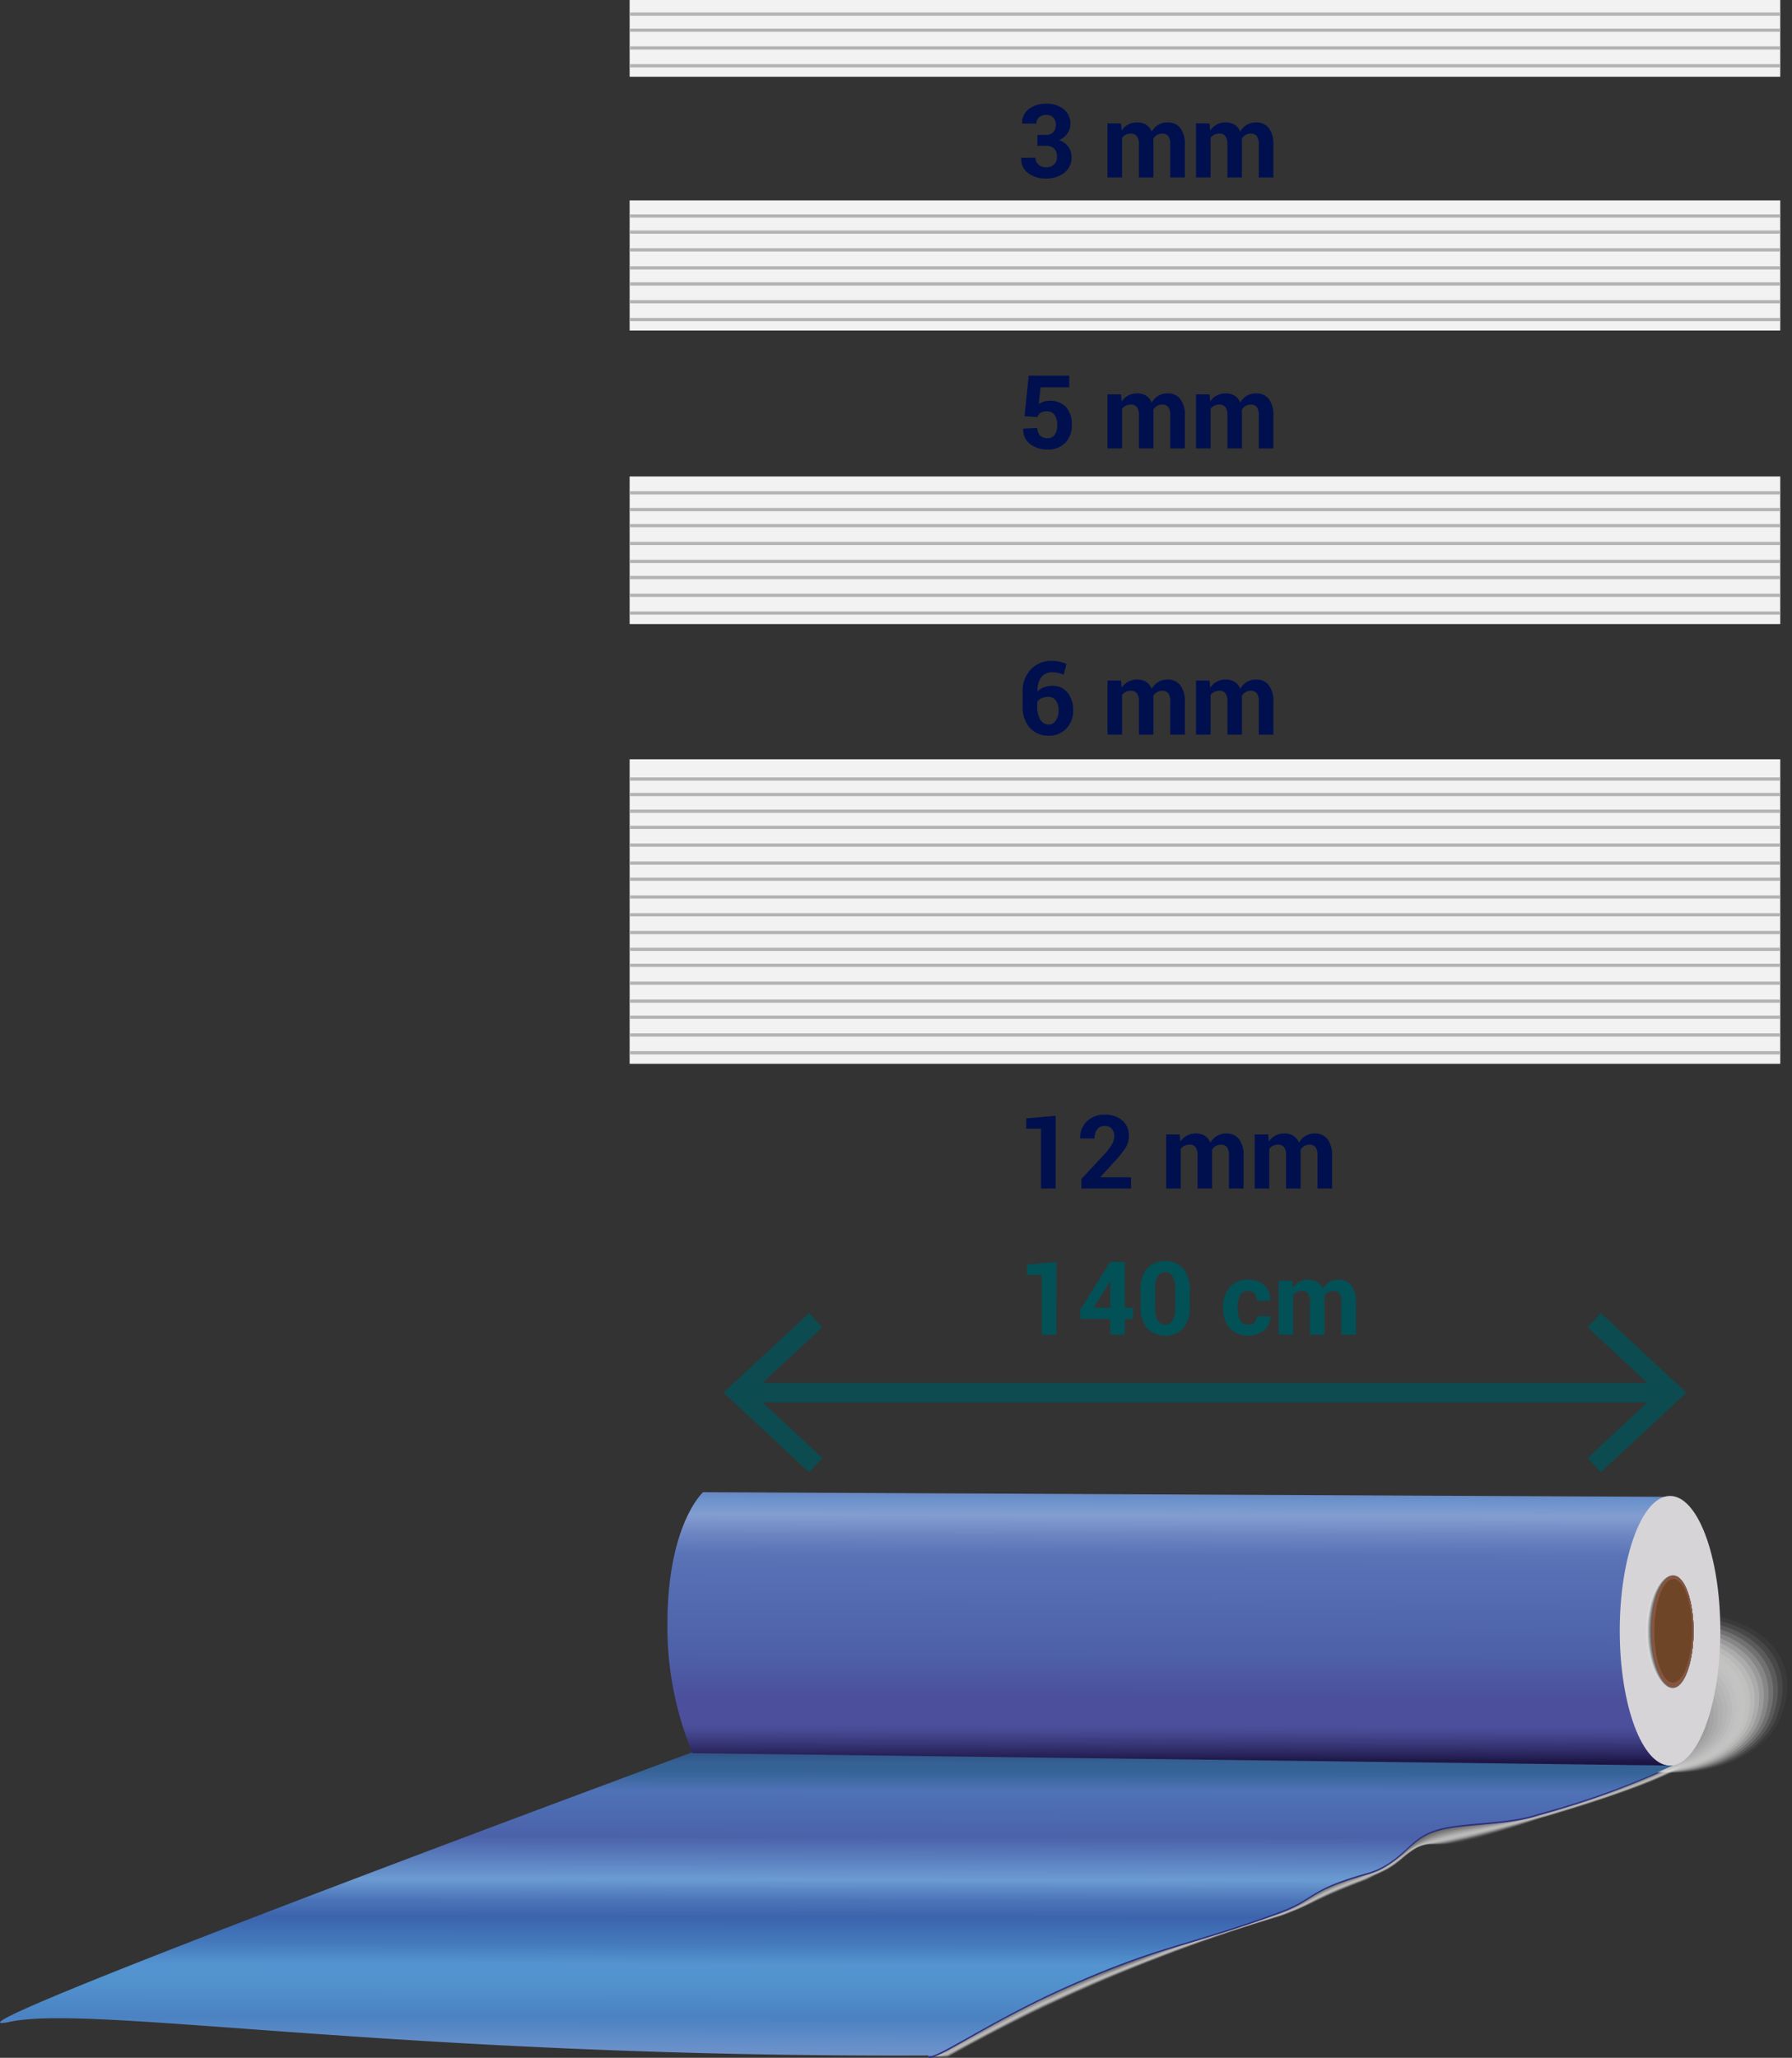 <svg id="Grupo_1054570" data-name="Grupo 1054570" xmlns="http://www.w3.org/2000/svg" xmlns:xlink="http://www.w3.org/1999/xlink" width="332.567" height="381.754" viewBox="0 0 332.567 381.754">
  <rect x="0" y="0" width="332.567" height="381.754" fill="#333333" stroke="none"/>
  <defs>
    <linearGradient id="linear-gradient" x1="0.493" y1="1.437" x2="0.505" y2="-0.295" gradientUnits="objectBoundingBox">
      <stop offset="0" stop-color="#515da6"/>
      <stop offset="0.121" stop-color="#4c5ba5"/>
      <stop offset="0.225" stop-color="#849dd0"/>
      <stop offset="0.332" stop-color="#4b82c2"/>
      <stop offset="0.401" stop-color="#5293ce"/>
      <stop offset="0.43" stop-color="#5493cf"/>
      <stop offset="0.469" stop-color="#4479bc"/>
      <stop offset="0.517" stop-color="#3b64ac"/>
      <stop offset="0.547" stop-color="#4b74b8"/>
      <stop offset="0.585" stop-color="#6b9bd2"/>
      <stop offset="0.663" stop-color="#4b62aa"/>
      <stop offset="0.749" stop-color="#4f72b6"/>
      <stop offset="0.781" stop-color="#366498"/>
      <stop offset="0.798" stop-color="#356194"/>
      <stop offset="0.812" stop-color="#32588a"/>
      <stop offset="0.825" stop-color="#2e4a78"/>
      <stop offset="0.838" stop-color="#273760"/>
      <stop offset="0.846" stop-color="#23274d"/>
      <stop offset="0.858" stop-color="#23274c"/>
      <stop offset="0.884" stop-color="#23274c"/>
      <stop offset="0.9" stop-color="#24284e"/>
      <stop offset="0.995" stop-color="#22264b"/>
    </linearGradient>
    <linearGradient id="linear-gradient-2" x1="0.507" y1="-0.025" x2="0.498" y2="0.991" gradientUnits="objectBoundingBox">
      <stop offset="0" stop-color="#607bbb"/>
      <stop offset="0.059" stop-color="#6d94cd"/>
      <stop offset="0.109" stop-color="#849dd0"/>
      <stop offset="0.183" stop-color="#6b84c1"/>
      <stop offset="0.251" stop-color="#5973b6"/>
      <stop offset="0.615" stop-color="#4d60a8"/>
      <stop offset="0.765" stop-color="#4c509c"/>
      <stop offset="0.865" stop-color="#4c4f9c"/>
      <stop offset="0.89" stop-color="#464891"/>
      <stop offset="0.934" stop-color="#373576"/>
      <stop offset="0.977" stop-color="#252055"/>
      <stop offset="0.987" stop-color="#1f1949"/>
      <stop offset="0.999" stop-color="#1c1543"/>
    </linearGradient>
    <radialGradient id="radial-gradient" cx="0.5" cy="0.5" r="0.187" gradientTransform="translate(-454.718 3.857) scale(2.68 2.68)" gradientUnits="objectBoundingBox">
      <stop offset="0" stop-color="#d5d3d5"/>
      <stop offset="0.041" stop-color="#d5d2d4"/>
      <stop offset="0.08" stop-color="#d5d3d5"/>
      <stop offset="0.114" stop-color="#d5d3d5"/>
      <stop offset="0.152" stop-color="#d5d3d5"/>
      <stop offset="0.175" stop-color="#d4d2d4"/>
      <stop offset="0.223" stop-color="#d5d3d5"/>
      <stop offset="0.25" stop-color="#d5d2d4"/>
      <stop offset="0.267" stop-color="#d2cfd0"/>
      <stop offset="0.289" stop-color="#d5d2d4"/>
      <stop offset="0.307" stop-color="#d4d2d5"/>
      <stop offset="0.348" stop-color="#d5d3d5"/>
      <stop offset="0.378" stop-color="#d4d2d5"/>
      <stop offset="0.414" stop-color="#d5d3d5"/>
      <stop offset="0.46" stop-color="#d1ced2"/>
      <stop offset="0.497" stop-color="#d5d2d4"/>
      <stop offset="0.524" stop-color="#d5d3d6"/>
      <stop offset="0.56" stop-color="#d1cfd2"/>
      <stop offset="0.611" stop-color="#d4d2d5"/>
      <stop offset="0.642" stop-color="#d4d2d4"/>
      <stop offset="0.679" stop-color="#d5d3d5"/>
      <stop offset="0.711" stop-color="#d6d4d7"/>
      <stop offset="0.777" stop-color="#d2d0d3"/>
      <stop offset="0.809" stop-color="#d1ced1"/>
      <stop offset="0.831" stop-color="#d5d3d6"/>
      <stop offset="0.877" stop-color="#d5d2d5"/>
      <stop offset="0.947" stop-color="#d3d1d3"/>
      <stop offset="0.984" stop-color="#d6d4d7"/>
    </radialGradient>
    <radialGradient id="radial-gradient-2" cx="-1.197" cy="0.482" r="1.116" gradientTransform="translate(-5.306 -0.005) scale(2.744 1.009)" gradientUnits="objectBoundingBox">
      <stop offset="0" stop-color="#12100b"/>
      <stop offset="0.519" stop-color="#312117"/>
      <stop offset="0.661" stop-color="#48301c"/>
      <stop offset="0.802" stop-color="#523520"/>
      <stop offset="0.986" stop-color="#6e4527"/>
    </radialGradient>
  </defs>
  <g id="Grupo_54602" data-name="Grupo 54602" transform="translate(0 276.82)">
    <g id="Grupo_54598" data-name="Grupo 54598" transform="translate(172.304 49.034)" style="mix-blend-mode: multiply;isolation: isolate">
      <path id="Trazado_103504" data-name="Trazado 103504" d="M1215.176,6102.649a.458.458,0,0,1,.285.815c-1.744,1.39-7.693,4.667-27.97,10.627-5.976,2.041-15.72,5.55-19.908,4.917a5.7,5.7,0,0,0-2.99.453c-3.22,1.674-2.933,2.957-7.591,5.08-.4.183-1.8,1.013-2.223,1.129-10.369,4.016-9.314,4.226-15.366,6.48a310.81,310.81,0,0,0-62.189,26.386c-1.237.081-3.2-.285-3.676-.014.032-2.464.049-6.756.057-11.854s.006-11,0-16.686c-.013-11.371-.045-21.868-.057-23.31,0-.255,65.448-3.967,65.7-3.968l37.965-.029Z" transform="translate(-1073.527 -6102.649)" fill="#fff" opacity="0"/>
      <path id="Trazado_103505" data-name="Trazado 103505" d="M1073.547,6106.545c0-.245,65.586-3.8,65.828-3.8l37.831-.02,37.833-.021a.439.439,0,0,1,.238.8c-1.678,1.3-7.127,4.29-24.284,9.492q-1.749.533-3.666,1.088c-4.69,1.568-11.606,3.939-16.391,4.695a13.389,13.389,0,0,1-3.49.19,5.831,5.831,0,0,0-2.959.508c-2.42,1.287-2.87,2.34-5.028,3.7-.4.258-.908.543-1.464.824-.336.17-.7.344-1.1.524-.418.187-1.791.993-2.227,1.114-9.28,3.574-9.323,4.143-13.729,5.878-.468.186-1,.394-1.607.613-.344.124-9.242,2.613-21.619,7.371-6.54,2.512-13.365,5.345-20.9,8.864-6.049,2.811-12.924,6.32-19.609,10.082-1.263.115-3.2-.215-3.658.038.03-2.49.047-6.8.054-11.911v-.609c.006-4.986,0-10.676,0-16.158C1073.588,6118.42,1073.558,6107.931,1073.547,6106.545Z" transform="translate(-1073.527 -6102.64)" fill="#f9f9f8" opacity="0.038"/>
      <path id="Trazado_103506" data-name="Trazado 103506" d="M1073.547,6106.415c0-.234,65.723-3.633,65.955-3.633l37.7-.012,37.7-.012a.423.423,0,0,1,.191.787c-1.72,1.3-7.293,4.319-24.264,9.452q-1.747.535-3.664,1.082c-4.732,1.546-11.638,3.813-16.386,4.6a14.632,14.632,0,0,1-3.469.25,5.987,5.987,0,0,0-2.929.565c-2.37,1.287-2.866,2.334-5.026,3.694-.4.25-.925.542-1.467.814-.339.168-.706.34-1.107.515-.435.19-1.784.973-2.23,1.1-9.219,3.533-9.235,4.139-13.7,5.892-.456.181-.985.389-1.6.611-.532.19-9.687,2.771-21.6,7.345-6.917,2.653-13.436,5.363-20.875,8.837-5.8,2.675-12.919,6.33-19.584,10.066-1.291.149-3.2-.144-3.641.091.029-2.52.045-6.848.051-11.97v-.614c.006-5.016,0-10.732,0-16.234C1073.586,6118.226,1073.558,6107.746,1073.547,6106.415Z" transform="translate(-1073.527 -6102.628)" fill="#f2f2f2" opacity="0.077"/>
      <path id="Trazado_103507" data-name="Trazado 103507" d="M1073.547,6106.285c0-.226,65.86-3.466,66.083-3.466l37.566,0,37.566,0c.38,0,.514.5.143.774-1.762,1.3-7.46,4.348-24.246,9.41q-1.745.538-3.66,1.076a145.083,145.083,0,0,1-16.383,4.508,16.142,16.142,0,0,1-3.446.31,6.14,6.14,0,0,0-2.9.623c-2.322,1.286-2.863,2.333-5.025,3.683-.388.242-.942.545-1.471.8-.341.168-.709.336-1.109.509-.452.192-1.778.952-2.235,1.08-9.157,3.491-9.145,4.136-13.671,5.906-.446.177-.976.386-1.6.607-.721.256-10.131,2.93-21.578,7.323-7.295,2.792-13.509,5.378-20.857,8.807-5.553,2.542-12.912,6.343-19.558,10.051-1.319.184-3.2-.074-3.624.143.028-2.546.042-6.894.048-12.028v-.619c0-5.045,0-10.791,0-16.311C1073.584,6118.032,1073.557,6107.56,1073.547,6106.285Z" transform="translate(-1073.527 -6102.617)" fill="#ececeb" opacity="0.115"/>
      <path id="Trazado_103508" data-name="Trazado 103508" d="M1073.547,6106.156c0-.215,66-3.3,66.211-3.3l37.434,0,37.433,0c.365,0,.478.488.1.759-1.8,1.3-7.627,4.378-24.227,9.371-1.162.36-2.382.714-3.656,1.069a161.088,161.088,0,0,1-16.379,4.416,18.2,18.2,0,0,1-3.424.37,6.31,6.31,0,0,0-2.866.679c-2.274,1.286-2.858,2.332-5.023,3.673-.379.235-.959.543-1.474.793-.343.167-.712.334-1.112.5-.469.2-1.77.932-2.239,1.064-9.1,3.448-9.057,4.132-13.642,5.92-.436.172-.966.381-1.6.6-.909.322-10.575,3.088-21.558,7.3-7.672,2.935-13.582,5.4-20.837,8.777-5.305,2.409-12.906,6.355-19.532,10.039-1.347.217-3.206,0-3.607.193.025-2.573.04-6.937.046-12.084v-.625c.006-5.074,0-10.848,0-16.387C1073.582,6117.839,1073.557,6107.375,1073.547,6106.156Z" transform="translate(-1073.527 -6102.607)" fill="#e5e5e5" opacity="0.154"/>
      <path id="Trazado_103509" data-name="Trazado 103509" d="M1073.547,6106.028c0-.2,66.136-3.132,66.339-3.132l37.3.013,37.3.012c.348,0,.441.471.048.746-1.85,1.292-7.794,4.406-24.209,9.332q-1.74.541-3.653,1.061c-4.859,1.486-11.733,3.439-16.376,4.323a20.584,20.584,0,0,1-3.4.43,6.508,6.508,0,0,0-2.835.736c-2.226,1.284-2.854,2.33-5.022,3.662-.371.228-.977.544-1.476.783-.346.165-.717.329-1.115.493-.486.2-1.763.912-2.242,1.049-9.034,3.4-8.969,4.127-13.613,5.934-.425.169-.955.376-1.594.6-1.1.387-11.019,3.247-21.537,7.272-8.049,3.076-13.654,5.413-20.816,8.749-5.058,2.273-12.9,6.367-19.507,10.023-1.374.252-3.207.066-3.59.247.024-2.6.036-6.985.042-12.144v-.629c0-5.1,0-10.9,0-16.463C1073.579,6117.648,1073.557,6107.193,1073.547,6106.028Z" transform="translate(-1073.527 -6102.6)" fill="#dfdfde" opacity="0.192"/>
      <path id="Trazado_103510" data-name="Trazado 103510" d="M1073.547,6105.9c0-.2,66.273-2.965,66.466-2.965l37.168.021,37.168.022c.331,0,.4.456,0,.731-1.893,1.29-7.961,4.435-24.192,9.291-1.157.364-2.376.711-3.649,1.054-4.9,1.468-11.764,3.316-16.372,4.232a24.236,24.236,0,0,1-3.378.49,6.755,6.755,0,0,0-2.8.791c-2.177,1.286-2.849,2.331-5.022,3.652-.361.221-.992.545-1.479.773-.348.164-.72.324-1.118.486-.5.2-1.757.89-2.246,1.032-8.974,3.363-8.88,4.124-13.585,5.947-.413.164-.944.37-1.591.6-1.286.452-11.463,3.4-21.516,7.248-8.427,3.215-13.727,5.431-20.8,8.719-4.81,2.139-12.894,6.38-19.48,10.008-1.4.286-3.208.137-3.573.3.023-2.628.034-7.03.04-12.2v-.634c0-5.132,0-10.961,0-16.54C1073.577,6117.456,1073.555,6107.01,1073.547,6105.9Z" transform="translate(-1073.527 -6102.591)" fill="#d8d8d8" opacity="0.231"/>
      <path id="Trazado_103511" data-name="Trazado 103511" d="M1073.547,6105.775c0-.187,66.411-2.8,66.594-2.8l37.035.029,37.035.029c.314,0,.367.442-.046.717-1.936,1.29-8.127,4.466-24.173,9.252-1.157.365-2.375.71-3.647,1.047-4.943,1.446-11.8,3.19-16.367,4.137a28.925,28.925,0,0,1-3.357.551,7.024,7.024,0,0,0-2.772.849c-2.129,1.282-2.844,2.33-5.021,3.642-.353.213-1.01.545-1.483.763-.35.162-.723.319-1.12.477-.52.208-1.75.871-2.251,1.017-8.911,3.32-8.791,4.12-13.555,5.961-.4.161-.935.365-1.589.594-1.474.517-11.906,3.564-21.5,7.224-8.8,3.357-13.8,5.447-20.777,8.69-4.562,2.005-12.888,6.392-19.455,9.993-1.428.322-3.209.208-3.556.351.02-2.655.031-7.076.036-12.258v-.641c0-5.162,0-11.017,0-16.616C1073.576,6117.264,1073.555,6106.828,1073.547,6105.775Z" transform="translate(-1073.527 -6102.583)" fill="#d2d2d1" opacity="0.269"/>
      <path id="Trazado_103512" data-name="Trazado 103512" d="M1073.547,6105.648c0-.176,66.548-2.631,66.723-2.631l36.9.037,36.9.038c.3,0,.331.426-.094.7-1.977,1.289-8.294,4.5-24.155,9.213-1.155.365-2.373.708-3.642,1.039-4.986,1.427-11.829,3.067-16.365,4.045-1.318.286-2.435.508-3.334.61a7.349,7.349,0,0,0-2.742.905c-2.081,1.28-2.839,2.33-5.019,3.632-.344.206-1.027.544-1.485.752-.353.161-.727.315-1.124.47-.537.21-1.744.85-2.255,1-8.85,3.277-8.7,4.115-13.526,5.975-.392.156-.925.362-1.586.591-1.662.581-12.351,3.722-21.474,7.2-9.182,3.5-13.872,5.465-20.759,8.661-4.314,1.871-12.882,6.405-19.429,9.979-1.456.355-3.211.278-3.54.4.019-2.684.029-7.122.034-12.317v-.646c0-5.191,0-11.074,0-16.691C1073.573,6117.073,1073.555,6106.645,1073.547,6105.648Z" transform="translate(-1073.527 -6102.576)" fill="#cbcbcb" opacity="0.308"/>
      <path id="Trazado_103513" data-name="Trazado 103513" d="M1073.547,6105.521c0-.167,66.685-2.464,66.85-2.466l36.769.045,36.769.047c.282,0,.3.411-.141.688-2.02,1.286-8.461,4.524-24.135,9.173-1.154.366-2.371.708-3.64,1.032-5.028,1.407-11.861,2.941-16.36,3.952-1.31.3-2.417.539-3.312.671a7.692,7.692,0,0,0-2.711.962c-2.034,1.277-2.834,2.329-5.017,3.621-.335.2-1.045.543-1.489.743-.355.159-.731.311-1.126.46-.554.213-1.737.83-2.258.986-8.788,3.235-8.614,4.111-13.5,5.988-.382.152-.915.356-1.583.589-1.852.644-12.8,3.881-21.454,7.174-9.559,3.638-13.944,5.481-20.739,8.632-4.066,1.736-12.876,6.417-19.4,9.965a30.769,30.769,0,0,1-3.523.454c.017-2.711.026-7.167.03-12.375v-.65c0-5.22,0-11.132,0-16.767C1073.571,6116.883,1073.554,6106.463,1073.547,6105.521Z" transform="translate(-1073.527 -6102.567)" fill="#c5c5c4" opacity="0.346"/>
      <path id="Trazado_103514" data-name="Trazado 103514" d="M1073.547,6105.393c0-.156,66.823-2.3,66.978-2.3l36.636.054,36.637.054c.264,0,.258.4-.188.675-2.063,1.284-8.628,4.553-24.118,9.133-1.151.368-2.368.705-3.636,1.025-5.07,1.386-11.892,2.816-16.356,3.858-1.3.306-2.4.568-3.289.732a8.042,8.042,0,0,0-2.68,1.019c-1.987,1.273-2.829,2.328-5.016,3.61-.326.192-1.062.543-1.492.732-.358.159-.735.3-1.129.454-.572.216-1.731.809-2.262.968-8.728,3.192-8.526,4.108-13.469,6-.371.148-.9.352-1.579.586-2.04.708-13.239,4.04-21.434,7.149-9.936,3.779-14.016,5.5-20.719,8.6-3.819,1.6-12.87,6.429-19.378,9.951a24.617,24.617,0,0,1-3.506.505c.016-2.737.024-7.212.028-12.431v-.658c0-5.249,0-11.187,0-16.844C1073.569,6116.691,1073.554,6106.281,1073.547,6105.393Z" transform="translate(-1073.527 -6102.56)" fill="#bebebe" opacity="0.385"/>
      <path id="Trazado_103515" data-name="Trazado 103515" d="M1073.547,6105.266c0-.147,66.96-2.131,67.106-2.131l36.5.063,36.5.063c.248,0,.223.381-.235.66-2.105,1.284-8.8,4.584-24.1,9.094-1.15.369-2.365.7-3.632,1.02-5.111,1.364-11.923,2.692-16.351,3.765-1.3.314-2.38.6-3.267.791a8.475,8.475,0,0,0-2.648,1.075c-1.941,1.27-2.824,2.329-5.016,3.6-.317.184-1.079.542-1.493.721-.361.157-.74.3-1.132.447-.589.218-1.723.789-2.266.951-8.666,3.151-8.437,4.1-13.44,6.016-.36.144-.894.347-1.577.583-2.229.773-13.683,4.2-21.412,7.125-10.314,3.921-14.09,5.518-20.7,8.576-3.571,1.467-12.864,6.442-19.352,9.936a21.008,21.008,0,0,1-3.489.558c.015-2.764.022-7.257.025-12.489v-.662c0-5.278,0-11.245,0-16.919C1073.567,6116.5,1073.554,6106.1,1073.547,6105.266Z" transform="translate(-1073.527 -6102.551)" fill="#b8b8b7" opacity="0.423"/>
      <path id="Trazado_103516" data-name="Trazado 103516" d="M1073.547,6105.139c0-.136,67.1-1.963,67.233-1.963l36.37.07,36.372.071c.231,0,.186.368-.283.647-2.147,1.281-8.962,4.612-24.081,9.054-1.149.369-2.364.7-3.63,1.011-5.153,1.346-11.954,2.566-16.348,3.672-1.287.324-2.362.626-3.244.852a8.959,8.959,0,0,0-2.617,1.131c-1.895,1.266-2.818,2.329-5.015,3.59-.308.177-1.1.542-1.5.712-.364.155-.743.3-1.135.438-.607.222-1.717.769-2.27.937-8.6,3.108-8.347,4.1-13.411,6.03-.349.14-.884.341-1.574.58-2.418.835-14.127,4.357-21.392,7.1-10.691,4.061-14.161,5.533-20.68,8.546-3.323,1.333-12.858,6.453-19.326,9.92a18.433,18.433,0,0,1-3.472.611c.012-2.793.019-7.3.022-12.548v-.667c0-5.308,0-11.3,0-17C1073.565,6116.309,1073.553,6105.916,1073.547,6105.139Z" transform="translate(-1073.527 -6102.543)" fill="#b1b1b1" opacity="0.462"/>
      <path id="Trazado_103517" data-name="Trazado 103517" d="M1073.547,6105.012c0-.126,67.236-1.8,67.361-1.8l36.238.079,36.238.08c.215,0,.149.352-.33.632-2.19,1.28-9.128,4.642-24.063,9.015-1.147.371-2.362.7-3.625,1-5.2,1.325-11.987,2.441-16.345,3.579-1.279.333-2.342.657-3.222.91a9.614,9.614,0,0,0-2.586,1.188,59.338,59.338,0,0,1-5.014,3.58c-.3.171-1.114.541-1.5.7-.367.153-.748.291-1.138.431-.624.223-1.71.747-2.274.919-8.544,3.065-8.259,4.1-13.382,6.044-.34.135-.874.335-1.572.577-2.606.9-14.57,4.515-21.37,7.075-11.069,4.2-14.234,5.551-20.661,8.517-3.076,1.2-12.852,6.466-19.3,9.906a16.4,16.4,0,0,1-3.455.662c.011-2.819.017-7.349.019-12.6v-.672c0-5.337,0-11.358,0-17.071C1073.563,6116.116,1073.553,6105.733,1073.547,6105.012Z" transform="translate(-1073.527 -6102.535)" fill="#ababab" opacity="0.5"/>
      <path id="Trazado_103518" data-name="Trazado 103518" d="M1073.547,6104.885c0-.118,67.373-1.631,67.489-1.631l36.105.088,36.105.087c.2,0,.113.337-.377.619-2.233,1.279-9.3,4.671-24.045,8.975-1.145.372-2.359.7-3.623,1-5.239,1.306-12.018,2.318-16.341,3.487-1.273.344-2.324.686-3.2.971a10.224,10.224,0,0,0-2.556,1.246,51.444,51.444,0,0,1-5.011,3.569c-.29.163-1.132.539-1.5.691s-.752.286-1.141.423c-.641.225-1.7.727-2.279.9-8.481,3.023-8.17,4.092-13.353,6.057-.328.13-.863.331-1.568.575-2.8.962-15.015,4.672-21.35,7.049-11.446,4.345-14.307,5.569-20.641,8.489-2.827,1.063-12.846,6.478-19.275,9.891a14.862,14.862,0,0,1-3.438.714c.01-2.847.015-7.4.016-12.663v-.677c0-5.367,0-11.415,0-17.149C1073.562,6115.925,1073.553,6105.55,1073.547,6104.885Z" transform="translate(-1073.527 -6102.526)" fill="#a5a5a4" opacity="0.538"/>
      <path id="Trazado_103519" data-name="Trazado 103519" d="M1073.547,6104.757c0-.106,67.51-1.462,67.616-1.462l35.973.1,35.972.1c.182,0,.077.323-.424.6-2.275,1.28-9.463,4.7-24.027,8.937-1.144.373-2.357.7-3.619.99-5.281,1.286-12.05,2.194-16.337,3.395-1.265.353-2.306.715-3.177,1.031a10.93,10.93,0,0,0-2.524,1.3,44.844,44.844,0,0,1-5.011,3.559c-.281.157-1.149.539-1.505.681-.372.149-.755.282-1.143.416-.659.228-1.7.707-2.282.888-8.42,2.98-8.081,4.086-13.324,6.069-.318.128-.854.328-1.566.57-2.984,1.027-15.458,4.833-21.328,7.028-11.824,4.483-14.38,5.584-20.622,8.459-2.58.928-12.84,6.491-19.25,9.877a13.761,13.761,0,0,1-3.42.767c.007-2.875.011-7.441.013-12.722v-.681c0-5.4,0-11.474,0-17.226C1073.559,6115.734,1073.552,6105.367,1073.547,6104.757Z" transform="translate(-1073.527 -6102.519)" fill="#9e9e9e" opacity="0.577"/>
      <path id="Trazado_103520" data-name="Trazado 103520" d="M1073.547,6104.631c0-.1,67.648-1.3,67.744-1.3l35.839.1,35.841.1c.165,0,.04.309-.472.59-2.317,1.278-9.629,4.731-24.009,8.9-1.142.376-2.354.7-3.615.984-5.322,1.265-12.081,2.069-16.332,3.3a33.019,33.019,0,0,0-3.155,1.092,11.749,11.749,0,0,0-2.493,1.358,40.084,40.084,0,0,1-5.01,3.548c-.272.149-1.167.538-1.508.67-.376.147-.76.276-1.146.409-.676.23-1.69.685-2.286.871-8.358,2.937-7.993,4.083-13.295,6.084-.307.123-.843.322-1.562.567-3.175,1.088-15.9,4.991-21.309,7-12.2,4.624-14.451,5.6-20.6,8.431-2.332.794-12.832,6.5-19.224,9.862a12.711,12.711,0,0,1-3.4.818c.006-2.9.008-7.487.011-12.779v-.686c0-5.426,0-11.53,0-17.3C1073.557,6115.543,1073.552,6105.184,1073.547,6104.631Z" transform="translate(-1073.527 -6102.51)" fill="#989897" opacity="0.615"/>
      <path id="Trazado_103521" data-name="Trazado 103521" d="M1073.547,6104.5c0-.087,67.785-1.128,67.873-1.128l35.706.112,35.707.112c.149,0,0,.293-.519.576-2.359,1.276-9.795,4.759-23.99,8.855-1.141.377-2.352.7-3.613.978-5.364,1.244-12.112,1.943-16.329,3.208a26.971,26.971,0,0,0-3.133,1.15,12.806,12.806,0,0,0-2.462,1.417,36.072,36.072,0,0,1-5.009,3.538c-.262.143-1.185.535-1.511.661-.378.145-.763.271-1.149.4-.694.232-1.684.666-2.289.855-8.3,2.9-7.905,4.081-13.266,6.1-.3.12-.833.318-1.559.565-3.364,1.151-16.347,5.15-21.288,6.977-12.578,4.767-14.523,5.62-20.583,8.4-2.084.661-12.828,6.515-19.2,9.847a11.976,11.976,0,0,1-3.387.87c0-2.929.006-7.531.007-12.836v-.691c0-5.456,0-11.587,0-17.378C1073.554,6115.351,1073.552,6105,1073.547,6104.5Z" transform="translate(-1073.527 -6102.502)" fill="#919191" opacity="0.654"/>
      <path id="Trazado_103522" data-name="Trazado 103522" d="M1073.547,6104.376c0-.079,67.922-.961,68-.963l35.573.121,35.574.121c.131,0-.031.278-.566.562-2.4,1.28-9.964,4.789-23.973,8.815a35.986,35.986,0,0,1-3.608.97c-5.408,1.225-12.145,1.819-16.326,3.115a22.911,22.911,0,0,0-3.11,1.211,14.072,14.072,0,0,0-2.43,1.472,32.727,32.727,0,0,1-5.008,3.527c-.254.136-1.2.535-1.515.651-.381.142-.767.265-1.153.392-.709.235-1.675.645-2.293.84-8.235,2.851-7.815,4.075-13.237,6.11-.285.116-.823.313-1.556.562-3.553,1.213-16.791,5.308-21.266,6.953-12.956,4.907-14.6,5.636-20.563,8.372-1.837.526-12.822,6.527-19.173,9.833a11.337,11.337,0,0,1-3.37.922c0-2.957,0-7.578,0-12.895v-.7c0-5.484,0-11.644,0-17.454C1073.553,6115.161,1073.551,6104.82,1073.547,6104.376Z" transform="translate(-1073.527 -6102.494)" fill="#8b8b8a" opacity="0.692"/>
      <path id="Trazado_103523" data-name="Trazado 103523" d="M1073.547,6104.248c0-.067,68.061-.794,68.128-.794l35.441.129,35.441.129c.116,0-.068.265-.613.548-2.442,1.279-10.13,4.818-23.953,8.776a34.4,34.4,0,0,1-3.606.962c-5.45,1.206-12.176,1.695-16.321,3.023a19.864,19.864,0,0,0-3.088,1.271,15.445,15.445,0,0,0-2.4,1.529,30.1,30.1,0,0,1-5.006,3.518c-.245.128-1.221.532-1.517.639-.384.141-.772.26-1.156.386-.727.235-1.669.624-2.3.822-8.174,2.81-7.727,4.072-13.208,6.125-.275.111-.813.307-1.554.56-3.742,1.275-17.234,5.465-21.246,6.927-13.334,5.048-14.669,5.655-20.544,8.344-1.587.392-12.814,6.538-19.147,9.817a10.793,10.793,0,0,1-3.353.975c0-2.984,0-7.623,0-12.951v-.7c0-5.514,0-11.7,0-17.531C1073.551,6114.97,1073.551,6104.637,1073.547,6104.248Z" transform="translate(-1073.527 -6102.486)" fill="#848484" opacity="0.731"/>
      <path id="Trazado_103524" data-name="Trazado 103524" d="M1073.547,6104.122c0-.06,68.2-.629,68.256-.629l35.308.137,35.308.138c.1,0-.1.249-.661.533-2.485,1.278-10.3,4.848-23.936,8.737a32.557,32.557,0,0,1-3.6.955c-5.492,1.185-12.207,1.571-16.318,2.931a17.659,17.659,0,0,0-3.065,1.331,17.093,17.093,0,0,0-2.369,1.585,27.764,27.764,0,0,1-5.005,3.508c-.235.122-1.238.529-1.52.629-.387.137-.776.255-1.159.376-.746.237-1.662.6-2.3.806-8.112,2.769-7.639,4.068-13.179,6.14-.264.105-.8.3-1.551.555-3.931,1.338-17.679,5.626-21.224,6.9-13.712,5.189-14.743,5.671-20.525,8.314-1.34.259-12.81,6.553-19.122,9.806a10.4,10.4,0,0,1-3.336,1.025c0-3.011,0-7.669,0-13.009v-.708c0-5.542,0-11.757,0-17.606C1073.548,6114.777,1073.551,6104.455,1073.547,6104.122Z" transform="translate(-1073.527 -6102.478)" fill="#7e7e7d" opacity="0.769"/>
      <path id="Trazado_103525" data-name="Trazado 103525" d="M1073.548,6103.994c0-.049,68.335-.46,68.383-.46l35.176.144,35.174.146c.083,0-.14.235-.708.521-2.527,1.277-10.464,4.876-23.917,8.7a31.232,31.232,0,0,1-3.6.948c-5.534,1.165-12.239,1.446-16.313,2.837a15.9,15.9,0,0,0-3.043,1.391,19.028,19.028,0,0,0-2.338,1.641,25.691,25.691,0,0,1-5,3.5c-.226.116-1.256.529-1.523.621-.39.134-.779.249-1.161.368-.762.24-1.656.583-2.3.79-8.051,2.726-7.55,4.065-13.149,6.154-.254.1-.794.3-1.549.553-4.12,1.4-18.122,5.783-21.2,6.879-14.089,5.329-14.814,5.688-20.505,8.284-1.092.123-12.8,6.564-19.095,9.791a10.064,10.064,0,0,1-3.319,1.078c0-3.04,0-7.715,0-13.068v-.711c0-5.573,0-11.815,0-17.683C1073.547,6114.586,1073.55,6104.271,1073.548,6103.994Z" transform="translate(-1073.527 -6102.47)" fill="#777" opacity="0.808"/>
      <path id="Trazado_103526" data-name="Trazado 103526" d="M1073.548,6103.867c0-.04,68.473-.294,68.511-.294l35.042.153,35.043.154c.066,0-.177.219-.756.5-2.569,1.277-10.63,4.907-23.9,8.658a29.8,29.8,0,0,1-3.595.94c-5.576,1.146-12.272,1.321-16.311,2.746a14.556,14.556,0,0,0-3.021,1.45,21.362,21.362,0,0,0-2.307,1.7,23.977,23.977,0,0,1-5,3.485c-.217.11-1.274.527-1.526.611-.394.13-.784.243-1.165.361-.781.24-1.649.562-2.309.773-7.99,2.683-7.461,4.06-13.12,6.167-.243.1-.784.291-1.545.55-4.313,1.453-18.568,5.941-21.183,6.854-14.467,5.47-14.887,5.705-20.486,8.257-.844-.013-12.8,6.576-19.07,9.774a9.775,9.775,0,0,1-3.3,1.129c0-3.066-.006-7.759-.007-13.125V6144c0-5.6,0-11.872,0-17.76C1073.546,6114.395,1073.551,6104.089,1073.548,6103.867Z" transform="translate(-1073.528 -6102.461)" fill="#717170" opacity="0.846"/>
      <path id="Trazado_103527" data-name="Trazado 103527" d="M1073.549,6103.74c0-.029,68.61-.127,68.639-.127l34.91.163,34.91.162c.049,0-.213.206-.8.492a150.132,150.132,0,0,1-23.881,8.618,28.443,28.443,0,0,1-3.591.934c-5.618,1.125-12.3,1.2-16.306,2.652a13.435,13.435,0,0,0-3,1.51,24.5,24.5,0,0,0-2.275,1.754,22.484,22.484,0,0,1-5,3.478c-.208.1-1.293.524-1.53.6-.4.128-.788.238-1.167.354-.8.243-1.643.543-2.312.757-7.928,2.641-7.373,4.057-13.093,6.18-.231.1-.773.286-1.542.548-4.5,1.516-19.011,6.1-21.163,6.829-14.844,5.613-14.959,5.724-20.466,8.229-.6-.145-12.791,6.588-19.044,9.76-1.868.869-3.23,1.331-3.286,1.181-.006-3.092-.008-7.805-.01-13.183v-.722c0-5.63,0-11.928,0-17.836C1073.544,6114.2,1073.551,6103.906,1073.549,6103.74Z" transform="translate(-1073.528 -6102.454)" fill="#6a6a6a" opacity="0.885"/>
      <path id="Trazado_103528" data-name="Trazado 103528" d="M1073.549,6103.62c0-.02,68.747.04,68.766.04l34.777.17,34.777.171a3.8,3.8,0,0,1-.85.477,153.64,153.64,0,0,1-23.862,8.579,27.366,27.366,0,0,1-3.589.926c-5.661,1.1-12.335,1.072-16.3,2.56a12.572,12.572,0,0,0-2.976,1.57,28.321,28.321,0,0,0-2.244,1.812,21.1,21.1,0,0,1-5,3.466c-.2.1-1.312.521-1.532.589-.4.123-.792.233-1.171.346-.815.244-1.635.523-2.316.741-7.867,2.6-7.285,4.053-13.064,6.195-.222.09-.762.28-1.539.543-4.691,1.58-19.455,6.258-21.142,6.805-15.221,5.752-15.032,5.739-20.447,8.2-.348-.28-12.784,6.6-19.018,9.746-1.894.9-3.231,1.4-3.269,1.234-.007-3.122-.012-7.851-.013-13.242v-.727c0-5.662,0-11.985,0-17.912C1073.542,6114.02,1073.551,6103.73,1073.549,6103.62Z" transform="translate(-1073.529 -6102.453)" fill="#646463" opacity="0.923"/>
      <path id="Trazado_103529" data-name="Trazado 103529" d="M1073.55,6103.52c0-.009,68.885.208,68.894.208l34.645.178,34.643.178a7.623,7.623,0,0,1-.9.464,157.338,157.338,0,0,1-23.844,8.539,26.254,26.254,0,0,1-3.585.919c-5.7,1.085-12.366.948-16.3,2.466a11.828,11.828,0,0,0-2.953,1.631c-.766.569-1.472,1.208-2.212,1.868a19.8,19.8,0,0,1-5,3.454c-.189.091-1.328.52-1.534.58-.4.117-.8.227-1.173.339-.833.242-1.629.5-2.321.725-7.806,2.556-7.195,4.048-13.034,6.207-.211.087-.753.276-1.537.541-4.88,1.643-19.9,6.417-21.121,6.781-15.6,5.893-15.105,5.756-20.427,8.17-.1-.416-12.778,6.612-18.993,9.729-1.922.94-3.233,1.472-3.252,1.286-.008-3.148-.014-7.9-.016-13.3v-.733c0-5.689,0-12.041,0-17.986C1073.54,6113.856,1073.551,6103.576,1073.55,6103.52Z" transform="translate(-1073.53 -6102.472)" fill="#5d5d5d" opacity="0.962"/>
      <path id="Trazado_103530" data-name="Trazado 103530" d="M1211.6,6104.168a151.864,151.864,0,0,1-24.771,8.949c-6.3,2.167-15.132,1.4-19.875,3.286-4.15,1.613-5.072,4.716-10.112,7.059-.18.084-1.347.517-1.538.569-11.522,3.164-9.836,4.8-16.5,7.261-1.479.609-21.758,7.086-22.635,7.294-15.976,6.035-15.176,5.775-20.408,8.141.194-.723-22.2,11.905-22.2,11.053-.011-3.319-.017-8.376-.019-14.094s0-12.1,0-18.064c.006-11.93.017-22.2.017-22.2l69.023.374Z" transform="translate(-1073.53 -6102.492)" fill="#575756"/>
    </g>
    <path id="Trazado_103531" data-name="Trazado 103531" d="M1212.235,6104.731a152.944,152.944,0,0,1-25.414,9.319c-6.3,2.167-15.132,1.4-19.875,3.285-4.15,1.614-5.072,4.717-10.112,7.061-.18.083-1.347.517-1.538.568-11.522,3.164-9.836,4.8-16.5,7.261-17.868,6.565-22.065,6.021-39.976,14.056-14.313,6.421-23.525,13.194-25.267,12.745v-58.833Z" transform="translate(-901.222 -6054.119)" fill="#2d2e82"/>
    <g id="Grupo_54599" data-name="Grupo 54599" transform="translate(280.404 21.992)" style="mix-blend-mode: multiply;isolation: isolate">
      <path id="Trazado_103532" data-name="Trazado 103532" d="M1212.446,6099.814c-2.173,5.359-9.116,10.485-20.361,10.485s-20.361-4.695-20.361-10.485,12.636-19.617,23.88-19.617S1217.469,6087.421,1212.446,6099.814Z" transform="translate(-1161.564 -6080.197)" fill="#fff" opacity="0"/>
      <path id="Trazado_103533" data-name="Trazado 103533" d="M1211.724,6099.811c-2.105,5.306-9.027,10.37-20.162,10.37s-20.163-4.643-20.163-10.37,12.412-19.149,23.548-19.149S1216.519,6087.721,1211.724,6099.811Z" transform="translate(-1161.63 -6080.102)" fill="#f9f9f9" opacity="0.038"/>
      <path id="Trazado_103534" data-name="Trazado 103534" d="M1211,6099.808c-2.037,5.254-8.939,10.255-19.965,10.255s-19.964-4.591-19.964-10.255,12.187-18.682,23.213-18.682S1215.571,6088.024,1211,6099.808Z" transform="translate(-1161.696 -6080.008)" fill="#f4f4f4" opacity="0.077"/>
      <path id="Trazado_103535" data-name="Trazado 103535" d="M1210.282,6099.805c-1.968,5.2-8.85,10.139-19.766,10.139s-19.766-4.54-19.766-10.139,11.964-18.216,22.88-18.216S1214.625,6088.327,1210.282,6099.805Z" transform="translate(-1161.763 -6079.913)" fill="#eee" opacity="0.115"/>
      <path id="Trazado_103536" data-name="Trazado 103536" d="M1209.56,6099.8c-1.9,5.148-8.76,10.024-19.567,10.024s-19.567-4.487-19.567-10.024,11.739-17.748,22.546-17.748S1213.68,6088.631,1209.56,6099.8Z" transform="translate(-1161.829 -6079.818)" fill="#e9e9e9" opacity="0.154"/>
      <path id="Trazado_103537" data-name="Trazado 103537" d="M1208.839,6099.8c-1.829,5.1-8.671,9.908-19.368,9.908s-19.37-4.435-19.37-9.908,11.515-17.282,22.212-17.282S1212.738,6088.937,1208.839,6099.8Z" transform="translate(-1161.895 -6079.722)" fill="#e3e3e3" opacity="0.192"/>
      <path id="Trazado_103538" data-name="Trazado 103538" d="M1208.118,6099.8c-1.76,5.046-8.584,9.792-19.171,9.792s-19.17-4.384-19.17-9.792,11.291-16.815,21.878-16.815S1211.8,6089.245,1208.118,6099.8Z" transform="translate(-1161.961 -6079.628)" fill="#dedede" opacity="0.231"/>
      <path id="Trazado_103539" data-name="Trazado 103539" d="M1207.4,6099.794c-1.689,5-8.494,9.677-18.972,9.677s-18.971-4.332-18.971-9.677,11.066-16.349,21.543-16.349S1210.86,6089.553,1207.4,6099.794Z" transform="translate(-1162.028 -6079.534)" fill="#d8d8d8" opacity="0.269"/>
      <path id="Trazado_103540" data-name="Trazado 103540" d="M1206.675,6099.79c-1.619,4.947-8.405,9.562-18.774,9.562s-18.773-4.28-18.773-9.562,10.842-15.88,21.21-15.88S1209.924,6089.862,1206.675,6099.79Z" transform="translate(-1162.094 -6079.438)" fill="#d3d3d2" opacity="0.308"/>
      <path id="Trazado_103541" data-name="Trazado 103541" d="M1205.954,6099.788c-1.548,4.9-8.316,9.445-18.575,9.445s-18.575-4.229-18.575-9.445,10.618-15.415,20.876-15.415S1208.992,6090.174,1205.954,6099.788Z" transform="translate(-1162.16 -6079.344)" fill="#cdcdcd" opacity="0.346"/>
      <path id="Trazado_103542" data-name="Trazado 103542" d="M1205.232,6099.785c-1.475,4.847-8.227,9.33-18.376,9.33s-18.377-4.177-18.377-9.33,10.394-14.949,20.543-14.949S1208.061,6090.486,1205.232,6099.785Z" transform="translate(-1162.227 -6079.249)" fill="#c8c8c7" opacity="0.385"/>
      <path id="Trazado_103543" data-name="Trazado 103543" d="M1204.511,6099.783c-1.4,4.8-8.139,9.213-18.179,9.213s-18.177-4.125-18.177-9.213,10.168-14.482,20.208-14.482S1207.134,6090.8,1204.511,6099.783Z" transform="translate(-1162.293 -6079.155)" fill="#c2c2c2" opacity="0.423"/>
      <path id="Trazado_103544" data-name="Trazado 103544" d="M1203.79,6099.779c-1.327,4.751-8.05,9.1-17.98,9.1s-17.98-4.074-17.98-9.1,9.946-14.015,19.876-14.015S1206.211,6091.115,1203.79,6099.779Z" transform="translate(-1162.359 -6079.059)" fill="#bdbdbc" opacity="0.462"/>
      <path id="Trazado_103545" data-name="Trazado 103545" d="M1203.068,6099.776c-1.253,4.7-7.961,8.983-17.781,8.983s-17.781-4.021-17.781-8.983,9.72-13.548,19.541-13.548S1205.289,6091.431,1203.068,6099.776Z" transform="translate(-1162.426 -6078.965)" fill="#b7b7b7" opacity="0.5"/>
      <path id="Trazado_103546" data-name="Trazado 103546" d="M1202.347,6099.774c-1.175,4.657-7.872,8.866-17.583,8.866s-17.584-3.97-17.584-8.866,9.5-13.083,19.207-13.083S1204.372,6091.749,1202.347,6099.774Z" transform="translate(-1162.492 -6078.869)" fill="#b1b1b1" opacity="0.538"/>
      <path id="Trazado_103547" data-name="Trazado 103547" d="M1201.625,6099.771c-1.1,4.613-7.784,8.752-17.385,8.752s-17.384-3.919-17.384-8.752,9.272-12.615,18.873-12.615S1203.457,6092.069,1201.625,6099.771Z" transform="translate(-1162.558 -6078.775)" fill="#acacab" opacity="0.577"/>
      <path id="Trazado_103548" data-name="Trazado 103548" d="M1200.9,6099.768c-1.016,4.566-7.695,8.636-17.186,8.636s-17.186-3.866-17.186-8.636,9.048-12.147,18.54-12.147S1202.547,6092.388,1200.9,6099.768Z" transform="translate(-1162.625 -6078.68)" fill="#a6a6a6" opacity="0.615"/>
      <path id="Trazado_103549" data-name="Trazado 103549" d="M1200.183,6099.766c-.935,4.522-7.606,8.519-16.987,8.519s-16.988-3.814-16.988-8.519,8.824-11.682,18.206-11.682S1201.64,6092.709,1200.183,6099.766Z" transform="translate(-1162.691 -6078.585)" fill="#a1a1a0" opacity="0.654"/>
      <path id="Trazado_103550" data-name="Trazado 103550" d="M1199.462,6099.762c-.849,4.479-7.516,8.405-16.789,8.405s-16.79-3.764-16.79-8.405,8.6-11.214,17.873-11.214S1200.737,6093.032,1199.462,6099.762Z" transform="translate(-1162.757 -6078.49)" fill="#9b9b9b" opacity="0.692"/>
      <path id="Trazado_103551" data-name="Trazado 103551" d="M1198.74,6099.759c-.761,4.435-7.428,8.289-16.591,8.289s-16.59-3.711-16.59-8.289,8.375-10.747,17.538-10.747S1199.84,6093.355,1198.74,6099.759Z" transform="translate(-1162.823 -6078.395)" fill="#969695" opacity="0.731"/>
      <path id="Trazado_103552" data-name="Trazado 103552" d="M1198.019,6099.757c-.671,4.393-7.339,8.173-16.393,8.173s-16.392-3.659-16.392-8.173,8.152-10.28,17.205-10.28S1198.946,6093.678,1198.019,6099.757Z" transform="translate(-1162.89 -6078.301)" fill="#90908f" opacity="0.769"/>
      <path id="Trazado_103553" data-name="Trazado 103553" d="M1197.3,6099.753c-.574,4.349-7.25,8.058-16.194,8.058s-16.194-3.607-16.194-8.058,7.927-9.814,16.871-9.814S1198.058,6094,1197.3,6099.753Z" transform="translate(-1162.956 -6078.206)" fill="#8b8b8a" opacity="0.808"/>
      <path id="Trazado_103554" data-name="Trazado 103554" d="M1196.576,6099.75c-.474,4.308-7.161,7.942-16,7.942s-16-3.555-16-7.942,7.7-9.347,16.537-9.347S1197.174,6094.326,1196.576,6099.75Z" transform="translate(-1163.022 -6078.112)" fill="#858584" opacity="0.846"/>
      <path id="Trazado_103555" data-name="Trazado 103555" d="M1195.855,6099.749c-.369,4.263-7.073,7.826-15.8,7.826s-15.8-3.5-15.8-7.826,7.479-8.881,16.2-8.881S1196.295,6094.649,1195.855,6099.749Z" transform="translate(-1163.089 -6078.016)" fill="#80807f" opacity="0.885"/>
      <path id="Trazado_103556" data-name="Trazado 103556" d="M1195.134,6099.744c-.255,4.222-6.984,7.712-15.6,7.712s-15.6-3.453-15.6-7.712,7.254-8.413,15.869-8.413S1195.421,6094.971,1195.134,6099.744Z" transform="translate(-1163.155 -6077.921)" fill="#7a7a79" opacity="0.923"/>
      <path id="Trazado_103557" data-name="Trazado 103557" d="M1194.412,6099.742c-.132,4.178-6.895,7.6-15.4,7.6s-15.4-3.4-15.4-7.6,7.03-7.946,15.535-7.946S1194.553,6095.292,1194.412,6099.742Z" transform="translate(-1163.221 -6077.827)" fill="#757574" opacity="0.962"/>
      <ellipse id="Elipse_4007" data-name="Elipse 4007" cx="15.201" cy="7.48" rx="15.201" ry="7.48" transform="translate(0 14.527)" fill="#6f6f6e"/>
    </g>
    <path id="Trazado_103558" data-name="Trazado 103558" d="M1240.913,6104.641a153.555,153.555,0,0,1-24.852,8.971c-6.3,2.167-15.132,1.4-19.875,3.286-4.15,1.614-5.072,4.716-10.112,7.059-.18.085-1.346.517-1.538.569-11.522,3.164-9.836,4.8-16.5,7.261-17.868,6.566-22.065,6.021-39.976,14.056-14.313,6.421-24.49,13.74-25.267,12.609-97.976.435-155.027-9.5-170.415-6.262-20.427,4.3,129.8-51.188,129.8-51.188Z" transform="translate(-930.463 -6053.953)" fill="url(#linear-gradient)"/>
    <path id="Trazado_103559" data-name="Trazado 103559" d="M1127.72,6126.563" transform="translate(-890.152 -6048.729)" fill="#fff"/>
    <g id="Grupo_54601" data-name="Grupo 54601" transform="translate(123.862)">
      <path id="Trazado_103560" data-name="Trazado 103560" d="M1219.444,6062.8c-.607,0-179.519-.863-179.519-.863s-6.557,5.909-6.617,24.229a61.272,61.272,0,0,0,4.656,24.184l181.636,2.309Z" transform="translate(-1033.308 -6061.936)" fill="url(#linear-gradient-2)"/>
      <ellipse id="Elipse_4008" data-name="Elipse 4008" cx="9.333" cy="25.012" rx="9.333" ry="25.012" transform="translate(176.737 0.698)" fill="url(#radial-gradient)"/>
      <g id="Grupo_54600" data-name="Grupo 54600" transform="translate(181.501 15.294)" style="mix-blend-mode: multiply;isolation: isolate">
        <path id="Trazado_103561" data-name="Trazado 103561" d="M1184.012,6084.852c.106-6.12,2.782-10.227,5.028-10.216s3.9,4.746,3.871,10.594-1.657,10.646-3.9,10.635S1183.962,6091.354,1184.012,6084.852Z" transform="translate(-1184.011 -6074.635)" fill="#fff" opacity="0"/>
        <path id="Trazado_103562" data-name="Trazado 103562" d="M1184.048,6084.857c.1-6.116,2.752-10.227,4.992-10.216s3.891,4.743,3.865,10.584-1.66,10.635-3.9,10.624S1184,6091.336,1184.048,6084.857Z" transform="translate(-1184.004 -6074.633)" fill="#f9f9f8" opacity="0.038"/>
        <path id="Trazado_103563" data-name="Trazado 103563" d="M1184.084,6084.864c.1-6.11,2.722-10.225,4.956-10.214s3.885,4.738,3.857,10.574-1.662,10.623-3.9,10.612S1184.035,6091.319,1184.084,6084.864Z" transform="translate(-1183.997 -6074.632)" fill="#f2f2f2" opacity="0.077"/>
        <path id="Trazado_103564" data-name="Trazado 103564" d="M1184.12,6084.871c.093-6.106,2.693-10.224,4.92-10.212s3.879,4.734,3.852,10.565-1.666,10.609-3.892,10.6S1184.071,6091.3,1184.12,6084.871Z" transform="translate(-1183.989 -6074.631)" fill="#ececeb" opacity="0.115"/>
        <path id="Trazado_103565" data-name="Trazado 103565" d="M1184.155,6084.876c.089-6.1,2.664-10.222,4.884-10.211s3.874,4.731,3.847,10.556-1.668,10.6-3.889,10.586S1184.108,6091.282,1184.155,6084.876Z" transform="translate(-1183.982 -6074.628)" fill="#e5e5e5" opacity="0.154"/>
        <path id="Trazado_103566" data-name="Trazado 103566" d="M1184.191,6084.883c.084-6.1,2.634-10.22,4.848-10.211s3.867,4.728,3.841,10.547-1.672,10.583-3.885,10.573S1184.144,6091.264,1184.191,6084.883Z" transform="translate(-1183.975 -6074.627)" fill="#dfdfde" opacity="0.192"/>
        <path id="Trazado_103567" data-name="Trazado 103567" d="M1184.227,6084.887c.081-6.09,2.6-10.218,4.812-10.208s3.861,4.723,3.834,10.538-1.675,10.57-3.883,10.561S1184.181,6091.246,1184.227,6084.887Z" transform="translate(-1183.967 -6074.625)" fill="#d8d8d8" opacity="0.231"/>
        <path id="Trazado_103568" data-name="Trazado 103568" d="M1184.262,6084.894c.077-6.087,2.575-10.216,4.775-10.208s3.856,4.719,3.829,10.528-1.676,10.56-3.878,10.549S1184.219,6091.228,1184.262,6084.894Z" transform="translate(-1183.96 -6074.624)" fill="#d2d2d1" opacity="0.269"/>
        <path id="Trazado_103569" data-name="Trazado 103569" d="M1184.3,6084.9c.073-6.082,2.545-10.217,4.739-10.206s3.85,4.715,3.823,10.518-1.68,10.546-3.875,10.536S1184.255,6091.21,1184.3,6084.9Z" transform="translate(-1183.953 -6074.623)" fill="#cbcbcb" opacity="0.308"/>
        <path id="Trazado_103570" data-name="Trazado 103570" d="M1184.334,6084.906c.069-6.077,2.515-10.215,4.7-10.2s3.843,4.71,3.817,10.508-1.684,10.533-3.872,10.522S1184.292,6091.191,1184.334,6084.906Z" transform="translate(-1183.946 -6074.621)" fill="#c5c5c4" opacity="0.346"/>
        <path id="Trazado_103571" data-name="Trazado 103571" d="M1184.37,6084.913c.064-6.072,2.484-10.211,4.667-10.2s3.837,4.707,3.811,10.5-1.686,10.522-3.868,10.512S1184.328,6091.172,1184.37,6084.913Z" transform="translate(-1183.938 -6074.62)" fill="#bebebe" opacity="0.385"/>
        <path id="Trazado_103572" data-name="Trazado 103572" d="M1184.405,6084.919c.062-6.068,2.456-10.211,4.631-10.2s3.832,4.7,3.8,10.489-1.689,10.508-3.864,10.5S1184.365,6091.155,1184.405,6084.919Z" transform="translate(-1183.931 -6074.618)" fill="#b8b8b7" opacity="0.423"/>
        <path id="Trazado_103573" data-name="Trazado 103573" d="M1184.441,6084.925c.057-6.062,2.425-10.209,4.595-10.2s3.826,4.7,3.8,10.479-1.692,10.5-3.86,10.486S1184.4,6091.138,1184.441,6084.925Z" transform="translate(-1183.924 -6074.617)" fill="#b1b1b1" opacity="0.462"/>
        <path id="Trazado_103574" data-name="Trazado 103574" d="M1184.477,6084.932c.052-6.06,2.4-10.209,4.558-10.2s3.819,4.694,3.793,10.47-1.695,10.483-3.858,10.473S1184.438,6091.119,1184.477,6084.932Z" transform="translate(-1183.916 -6074.615)" fill="#ababab" opacity="0.5"/>
        <path id="Trazado_103575" data-name="Trazado 103575" d="M1184.512,6084.938c.049-6.053,2.368-10.208,4.523-10.2s3.813,4.69,3.786,10.461-1.7,10.471-3.854,10.459S1184.476,6091.1,1184.512,6084.938Z" transform="translate(-1183.909 -6074.613)" fill="#a5a5a4" opacity="0.538"/>
        <path id="Trazado_103576" data-name="Trazado 103576" d="M1184.548,6084.942c.044-6.048,2.338-10.206,4.486-10.194s3.808,4.687,3.782,10.45-1.7,10.458-3.85,10.45S1184.512,6091.082,1184.548,6084.942Z" transform="translate(-1183.902 -6074.612)" fill="#9e9e9e" opacity="0.577"/>
        <path id="Trazado_103577" data-name="Trazado 103577" d="M1184.584,6084.95c.04-6.045,2.308-10.205,4.45-10.2s3.8,4.683,3.774,10.441-1.7,10.446-3.847,10.436S1184.549,6091.063,1184.584,6084.95Z" transform="translate(-1183.894 -6074.61)" fill="#989897" opacity="0.615"/>
        <path id="Trazado_103578" data-name="Trazado 103578" d="M1184.62,6084.956c.036-6.039,2.277-10.2,4.414-10.193s3.795,4.677,3.768,10.432-1.707,10.434-3.843,10.423S1184.585,6091.046,1184.62,6084.956Z" transform="translate(-1183.887 -6074.608)" fill="#919191" opacity="0.654"/>
        <path id="Trazado_103579" data-name="Trazado 103579" d="M1184.655,6084.961c.032-6.033,2.249-10.2,4.379-10.189s3.789,4.673,3.762,10.421-1.71,10.422-3.839,10.41S1184.623,6091.028,1184.655,6084.961Z" transform="translate(-1183.88 -6074.607)" fill="#8b8b8a" opacity="0.692"/>
        <path id="Trazado_103580" data-name="Trazado 103580" d="M1184.691,6084.968c.028-6.03,2.218-10.2,4.342-10.189s3.784,4.67,3.758,10.413-1.713,10.408-3.836,10.4S1184.66,6091.009,1184.691,6084.968Z" transform="translate(-1183.873 -6074.606)" fill="#848484" opacity="0.731"/>
        <path id="Trazado_103581" data-name="Trazado 103581" d="M1184.727,6084.975c.024-6.024,2.188-10.2,4.305-10.188s3.778,4.666,3.752,10.4-1.716,10.4-3.833,10.385S1184.7,6090.991,1184.727,6084.975Z" transform="translate(-1183.865 -6074.604)" fill="#7e7e7d" opacity="0.769"/>
        <path id="Trazado_103582" data-name="Trazado 103582" d="M1184.762,6084.979c.021-6.02,2.159-10.2,4.271-10.187s3.771,4.662,3.744,10.393-1.717,10.383-3.829,10.374S1184.733,6090.972,1184.762,6084.979Z" transform="translate(-1183.858 -6074.603)" fill="#777" opacity="0.808"/>
        <path id="Trazado_103583" data-name="Trazado 103583" d="M1184.8,6084.986c.017-6.016,2.129-10.194,4.235-10.186s3.765,4.658,3.738,10.384-1.721,10.372-3.825,10.36S1184.769,6090.955,1184.8,6084.986Z" transform="translate(-1183.851 -6074.601)" fill="#717170" opacity="0.846"/>
        <path id="Trazado_103584" data-name="Trazado 103584" d="M1184.834,6084.993c.012-6.01,2.1-10.194,4.2-10.185s3.76,4.654,3.733,10.375-1.724,10.358-3.823,10.349S1184.806,6090.938,1184.834,6084.993Z" transform="translate(-1183.843 -6074.6)" fill="#6a6a6a" opacity="0.885"/>
        <path id="Trazado_103585" data-name="Trazado 103585" d="M1184.87,6085c.007-6,2.07-10.191,4.161-10.182s3.754,4.65,3.728,10.365-1.727,10.346-3.819,10.335S1184.842,6090.918,1184.87,6085Z" transform="translate(-1183.836 -6074.597)" fill="#646463" opacity="0.923"/>
        <path id="Trazado_103586" data-name="Trazado 103586" d="M1184.905,6085c0-6,2.041-10.191,4.126-10.182s3.748,4.646,3.72,10.356-1.729,10.332-3.814,10.323S1184.88,6090.9,1184.905,6085Z" transform="translate(-1183.829 -6074.596)" fill="#5d5d5d" opacity="0.962"/>
        <path id="Trazado_103587" data-name="Trazado 103587" d="M1184.941,6085.011c0-6,2.011-10.188,4.089-10.179s3.742,4.641,3.715,10.345-1.733,10.32-3.811,10.311S1184.917,6090.882,1184.941,6085.011Z" transform="translate(-1183.822 -6074.596)" fill="#575756"/>
      </g>
      <path id="Trazado_103588" data-name="Trazado 103588" d="M1184.941,6085.011c0-6,2.011-10.188,4.089-10.179s3.742,4.641,3.715,10.345-1.733,10.32-3.811,10.311S1184.917,6090.882,1184.941,6085.011Z" transform="translate(-1002.321 -6059.302)" fill="#875541"/>
      <path id="Trazado_103589" data-name="Trazado 103589" d="M1185.391,6084.9c.024-5.3,1.611-9.6,3.544-9.588s3.479,4.316,3.454,9.62-1.611,9.6-3.544,9.588S1185.366,6090.2,1185.391,6084.9Z" transform="translate(-1002.229 -6059.204)" fill="url(#radial-gradient-2)"/>
    </g>
  </g>
  <g id="Grupo_54611" data-name="Grupo 54611" transform="translate(116.848)">
    <g id="Grupo_54603" data-name="Grupo 54603">
      <rect id="Rectángulo_5214" data-name="Rectángulo 5214" width="213.538" height="14.243" transform="translate(0)" fill="#f2f2f2"/>
      <rect id="Rectángulo_5215" data-name="Rectángulo 5215" width="213.538" height="0.602" transform="translate(0 2.317)" fill="#b3b3b3"/>
      <rect id="Rectángulo_5216" data-name="Rectángulo 5216" width="213.538" height="0.602" transform="translate(0 5.302)" fill="#b3b3b3"/>
      <rect id="Rectángulo_5217" data-name="Rectángulo 5217" width="213.538" height="0.602" transform="translate(0 8.601)" fill="#b3b3b3"/>
      <rect id="Rectángulo_5218" data-name="Rectángulo 5218" width="213.538" height="0.602" transform="translate(0 11.9)" fill="#b3b3b3"/>
    </g>
    <g id="Grupo_54604" data-name="Grupo 54604" transform="translate(0 37.178)">
      <rect id="Rectángulo_5219" data-name="Rectángulo 5219" width="213.538" height="24.14" transform="translate(0)" fill="#f2f2f2"/>
      <rect id="Rectángulo_5220" data-name="Rectángulo 5220" width="213.538" height="0.602" transform="translate(0 12.214)" fill="#b3b3b3"/>
      <rect id="Rectángulo_5221" data-name="Rectángulo 5221" width="213.538" height="0.602" transform="translate(0 15.199)" fill="#b3b3b3"/>
      <rect id="Rectángulo_5222" data-name="Rectángulo 5222" width="213.538" height="0.602" transform="translate(0 18.498)" fill="#b3b3b3"/>
      <rect id="Rectángulo_5223" data-name="Rectángulo 5223" width="213.538" height="0.602" transform="translate(0 21.797)" fill="#b3b3b3"/>
      <rect id="Rectángulo_5224" data-name="Rectángulo 5224" width="213.538" height="0.602" transform="translate(0 2.592)" fill="#b3b3b3"/>
      <rect id="Rectángulo_5225" data-name="Rectángulo 5225" width="213.538" height="0.602" transform="translate(0 5.577)" fill="#b3b3b3"/>
      <rect id="Rectángulo_5226" data-name="Rectángulo 5226" width="213.538" height="0.602" transform="translate(0 8.876)" fill="#b3b3b3"/>
    </g>
    <g id="Grupo_54605" data-name="Grupo 54605" transform="translate(0 88.389)">
      <rect id="Rectángulo_5227" data-name="Rectángulo 5227" width="213.538" height="27.386" transform="translate(0)" fill="#f2f2f2"/>
      <rect id="Rectángulo_5228" data-name="Rectángulo 5228" width="213.538" height="0.602" transform="translate(0 15.461)" fill="#b3b3b3"/>
      <rect id="Rectángulo_5229" data-name="Rectángulo 5229" width="213.538" height="0.602" transform="translate(0 18.446)" fill="#b3b3b3"/>
      <rect id="Rectángulo_5230" data-name="Rectángulo 5230" width="213.538" height="0.602" transform="translate(0 21.745)" fill="#b3b3b3"/>
      <rect id="Rectángulo_5231" data-name="Rectángulo 5231" width="213.538" height="0.602" transform="translate(0 25.043)" fill="#b3b3b3"/>
      <rect id="Rectángulo_5232" data-name="Rectángulo 5232" width="213.538" height="0.602" transform="translate(0 5.839)" fill="#b3b3b3"/>
      <rect id="Rectángulo_5233" data-name="Rectángulo 5233" width="213.538" height="0.602" transform="translate(0 2.736)" fill="#b3b3b3"/>
      <rect id="Rectángulo_5234" data-name="Rectángulo 5234" width="213.538" height="0.602" transform="translate(0 8.824)" fill="#b3b3b3"/>
      <rect id="Rectángulo_5235" data-name="Rectángulo 5235" width="213.538" height="0.602" transform="translate(0 12.123)" fill="#b3b3b3"/>
    </g>
    <g id="Grupo_54606" data-name="Grupo 54606" transform="translate(0 140.857)">
      <rect id="Rectángulo_5236" data-name="Rectángulo 5236" width="213.538" height="56.491" transform="translate(0)" fill="#f2f2f2"/>
      <rect id="Rectángulo_5237" data-name="Rectángulo 5237" width="213.538" height="0.602" transform="translate(0 44.565)" fill="#b3b3b3"/>
      <rect id="Rectángulo_5238" data-name="Rectángulo 5238" width="213.538" height="0.602" transform="translate(0 47.55)" fill="#b3b3b3"/>
      <rect id="Rectángulo_5239" data-name="Rectángulo 5239" width="213.538" height="0.602" transform="translate(0 50.849)" fill="#b3b3b3"/>
      <rect id="Rectángulo_5240" data-name="Rectángulo 5240" width="213.538" height="0.602" transform="translate(0 54.148)" fill="#b3b3b3"/>
      <rect id="Rectángulo_5241" data-name="Rectángulo 5241" width="213.538" height="0.602" transform="translate(0 34.945)" fill="#b3b3b3"/>
      <rect id="Rectángulo_5242" data-name="Rectángulo 5242" width="213.538" height="0.602" transform="translate(0 31.842)" fill="#b3b3b3"/>
      <rect id="Rectángulo_5243" data-name="Rectángulo 5243" width="213.538" height="0.602" transform="translate(0 37.928)" fill="#b3b3b3"/>
      <rect id="Rectángulo_5244" data-name="Rectángulo 5244" width="213.538" height="0.602" transform="translate(0 41.227)" fill="#b3b3b3"/>
      <rect id="Rectángulo_5245" data-name="Rectángulo 5245" width="213.538" height="0.602" transform="translate(0 18.96)" fill="#b3b3b3"/>
      <rect id="Rectángulo_5246" data-name="Rectángulo 5246" width="213.538" height="0.602" transform="translate(0 21.945)" fill="#b3b3b3"/>
      <rect id="Rectángulo_5247" data-name="Rectángulo 5247" width="213.538" height="0.602" transform="translate(0 25.244)" fill="#b3b3b3"/>
      <rect id="Rectángulo_5248" data-name="Rectángulo 5248" width="213.538" height="0.602" transform="translate(0 28.543)" fill="#b3b3b3"/>
      <rect id="Rectángulo_5249" data-name="Rectángulo 5249" width="213.538" height="0.602" transform="translate(0 9.338)" fill="#b3b3b3"/>
      <rect id="Rectángulo_5250" data-name="Rectángulo 5250" width="213.538" height="0.602" transform="translate(0 6.235)" fill="#b3b3b3"/>
      <rect id="Rectángulo_5251" data-name="Rectángulo 5251" width="213.538" height="0.602" transform="translate(0 3.364)" fill="#b3b3b3"/>
      <rect id="Rectángulo_5252" data-name="Rectángulo 5252" width="213.538" height="0.602" transform="translate(0 12.323)" fill="#b3b3b3"/>
      <rect id="Rectángulo_5253" data-name="Rectángulo 5253" width="213.538" height="0.602" transform="translate(0 15.622)" fill="#b3b3b3"/>
    </g>
    <g id="Componente" transform="translate(72.673 19.233)" style="isolation: isolate">
      <g id="Grupo_54607" data-name="Grupo 54607" style="isolation: isolate">
        <path id="Trazado_103590" data-name="Trazado 103590" d="M1090.831,5853.85h1.521a1.846,1.846,0,0,0,1.427-.505,2,2,0,0,0,.464-1.4,1.835,1.835,0,0,0-.464-1.308,1.765,1.765,0,0,0-1.344-.491,1.9,1.9,0,0,0-1.28.446,1.459,1.459,0,0,0-.519,1.168h-2.624l-.018-.056a3.07,3.07,0,0,1,1.214-2.614,4.841,4.841,0,0,1,3.153-1.028,5.186,5.186,0,0,1,3.342,1,3.451,3.451,0,0,1,1.248,2.855,2.858,2.858,0,0,1-.557,1.672,3.694,3.694,0,0,1-1.529,1.239,3.432,3.432,0,0,1,1.71,1.224,3.219,3.219,0,0,1,.589,1.919,3.509,3.509,0,0,1-1.349,2.917,5.417,5.417,0,0,1-3.454,1.062,5.29,5.29,0,0,1-3.231-1,3.179,3.179,0,0,1-1.3-2.813l.018-.057h2.623a1.638,1.638,0,0,0,.556,1.276,2.022,2.022,0,0,0,1.41.5,2.055,2.055,0,0,0,1.479-.517,1.859,1.859,0,0,0,.542-1.407,2.034,2.034,0,0,0-.534-1.559,2.228,2.228,0,0,0-1.57-.494h-1.521Z" transform="translate(-1087.826 -5848.057)" fill="#00104e"/>
        <path id="Trazado_103591" data-name="Trazado 103591" d="M1103.634,5851.129l.111,1.324a3.378,3.378,0,0,1,1.21-1.118,3.491,3.491,0,0,1,1.682-.394,3.061,3.061,0,0,1,1.65.428,2.629,2.629,0,0,1,1.038,1.288,3.5,3.5,0,0,1,1.206-1.261,3.28,3.28,0,0,1,1.743-.454,2.894,2.894,0,0,1,2.343,1.025,4.789,4.789,0,0,1,.857,3.12v6.073h-2.707v-6.1a2.55,2.55,0,0,0-.371-1.589,1.355,1.355,0,0,0-1.1-.445,1.879,1.879,0,0,0-1,.256,1.854,1.854,0,0,0-.672.709c0,.119,0,.219.01.3s.009.17.009.255v6.608h-2.7v-6.1a2.55,2.55,0,0,0-.371-1.574,1.339,1.339,0,0,0-1.113-.46,2.093,2.093,0,0,0-.96.209,1.83,1.83,0,0,0-.68.589v7.333h-2.7v-10.031Z" transform="translate(-1085.109 -5847.466)" fill="#00104e"/>
        <path id="Trazado_103592" data-name="Trazado 103592" d="M1117.275,5851.129l.112,1.324a3.379,3.379,0,0,1,1.21-1.118,3.483,3.483,0,0,1,1.681-.394,3.062,3.062,0,0,1,1.651.428,2.636,2.636,0,0,1,1.038,1.288,3.5,3.5,0,0,1,1.206-1.261,3.277,3.277,0,0,1,1.743-.454,2.891,2.891,0,0,1,2.341,1.025,4.782,4.782,0,0,1,.858,3.12v6.073h-2.707v-6.1a2.552,2.552,0,0,0-.37-1.589,1.355,1.355,0,0,0-1.1-.445,1.875,1.875,0,0,0-1,.256,1.845,1.845,0,0,0-.672.709c0,.119,0,.219.01.3s.008.17.008.255v6.608h-2.7v-6.1a2.551,2.551,0,0,0-.37-1.574,1.34,1.34,0,0,0-1.113-.46,2.089,2.089,0,0,0-.96.209,1.822,1.822,0,0,0-.68.589v7.333h-2.7v-10.031Z" transform="translate(-1082.321 -5847.466)" fill="#00104e"/>
      </g>
    </g>
    <g id="Componente-2" data-name="Componente" transform="translate(73.043 69.695)" style="isolation: isolate">
      <g id="Grupo_54608" data-name="Grupo 54608" style="isolation: isolate">
        <path id="Trazado_103593" data-name="Trazado 103593" d="M1088.376,5897.476l.778-7.52h7.529v2.17h-5.312l-.371,3.116a3.182,3.182,0,0,1,.9-.46,4.238,4.238,0,0,1,4.186.988,4.875,4.875,0,0,1,1.071,3.356,4.63,4.63,0,0,1-1.173,3.236,4.337,4.337,0,0,1-3.38,1.289,5.07,5.07,0,0,1-3.189-1.02,3.227,3.227,0,0,1-1.28-2.8l.019-.046,2.6-.13a1.889,1.889,0,0,0,.511,1.4,1.81,1.81,0,0,0,1.334.506,1.562,1.562,0,0,0,1.4-.672,3.094,3.094,0,0,0,.449-1.754,3.249,3.249,0,0,0-.482-1.869,1.62,1.62,0,0,0-1.427-.7,2.081,2.081,0,0,0-1.192.286,1.581,1.581,0,0,0-.589.78Z" transform="translate(-1088.133 -5889.956)" fill="#00104e"/>
        <path id="Trazado_103594" data-name="Trazado 103594" d="M1103.634,5892.868l.111,1.325a3.367,3.367,0,0,1,1.21-1.117,3.48,3.48,0,0,1,1.682-.394,3.06,3.06,0,0,1,1.65.426,2.622,2.622,0,0,1,1.038,1.287,3.5,3.5,0,0,1,1.206-1.26,3.279,3.279,0,0,1,1.743-.453,2.892,2.892,0,0,1,2.343,1.023,4.79,4.79,0,0,1,.857,3.121v6.072h-2.707v-6.1a2.549,2.549,0,0,0-.371-1.588,1.355,1.355,0,0,0-1.1-.445,1.806,1.806,0,0,0-1.669.966c0,.117,0,.217.01.3s.009.168.009.255v6.607h-2.7v-6.1a2.554,2.554,0,0,0-.371-1.574,1.342,1.342,0,0,0-1.113-.459,2.112,2.112,0,0,0-.96.208,1.833,1.833,0,0,0-.68.59v7.332h-2.7v-10.031Z" transform="translate(-1085.478 -5889.399)" fill="#00104e"/>
        <path id="Trazado_103595" data-name="Trazado 103595" d="M1117.275,5892.868l.112,1.325a3.367,3.367,0,0,1,1.21-1.117,3.472,3.472,0,0,1,1.681-.394,3.061,3.061,0,0,1,1.651.426,2.629,2.629,0,0,1,1.038,1.287,3.5,3.5,0,0,1,1.206-1.26,3.276,3.276,0,0,1,1.743-.453,2.89,2.89,0,0,1,2.341,1.023,4.782,4.782,0,0,1,.858,3.121v6.072h-2.707v-6.1a2.551,2.551,0,0,0-.37-1.588,1.355,1.355,0,0,0-1.1-.445,1.875,1.875,0,0,0-1,.255,1.854,1.854,0,0,0-.672.711c0,.117,0,.217.01.3s.008.168.008.255v6.607h-2.7v-6.1a2.555,2.555,0,0,0-.37-1.574,1.342,1.342,0,0,0-1.113-.459,2.108,2.108,0,0,0-.96.208,1.824,1.824,0,0,0-.68.59v7.332h-2.7v-10.031Z" transform="translate(-1082.691 -5889.399)" fill="#00104e"/>
      </g>
    </g>
    <g id="Componente-3" data-name="Componente" transform="translate(72.942 122.597)" style="isolation: isolate">
      <g id="Grupo_54609" data-name="Grupo 54609" style="isolation: isolate">
        <path id="Trazado_103596" data-name="Trazado 103596" d="M1093.474,5933.883a6.481,6.481,0,0,1,1.4.143,7.423,7.423,0,0,1,1.295.422l-.483,1.984a10.063,10.063,0,0,0-1.089-.32,5.116,5.116,0,0,0-1.108-.107,2.418,2.418,0,0,0-1.98.923,3.745,3.745,0,0,0-.692,2.554l.029.047a3.112,3.112,0,0,1,1.15-.742,4.337,4.337,0,0,1,1.567-.27,3.422,3.422,0,0,1,2.832,1.285,5.094,5.094,0,0,1,1.025,3.277,4.676,4.676,0,0,1-1.266,3.365,4.326,4.326,0,0,1-3.278,1.327,4.536,4.536,0,0,1-3.485-1.451,5.69,5.69,0,0,1-1.345-4.019v-2.634a5.78,5.78,0,0,1,1.531-4.218A5.209,5.209,0,0,1,1093.474,5933.883Zm-.62,6.684a3.082,3.082,0,0,0-1.28.241,1.929,1.929,0,0,0-.815.658v.9a4.391,4.391,0,0,0,.579,2.461,1.779,1.779,0,0,0,1.543.862,1.544,1.544,0,0,0,1.341-.764,3.278,3.278,0,0,0,.5-1.846,2.991,2.991,0,0,0-.508-1.815A1.611,1.611,0,0,0,1092.853,5940.566Z" transform="translate(-1088.049 -5933.883)" fill="#00104e"/>
        <path id="Trazado_103597" data-name="Trazado 103597" d="M1103.634,5936.955l.111,1.325a3.37,3.37,0,0,1,1.21-1.116,3.481,3.481,0,0,1,1.682-.4,3.065,3.065,0,0,1,1.65.428,2.617,2.617,0,0,1,1.038,1.287,3.5,3.5,0,0,1,1.206-1.261,3.28,3.28,0,0,1,1.743-.454,2.894,2.894,0,0,1,2.343,1.025,4.787,4.787,0,0,1,.857,3.12v6.072h-2.707v-6.1a2.547,2.547,0,0,0-.371-1.588,1.352,1.352,0,0,0-1.1-.445,1.806,1.806,0,0,0-1.669.966c0,.117,0,.218.01.3s.009.168.009.254v6.607h-2.7v-6.1a2.554,2.554,0,0,0-.371-1.574,1.342,1.342,0,0,0-1.113-.459,2.111,2.111,0,0,0-.96.208,1.838,1.838,0,0,0-.68.591v7.332h-2.7v-10.031Z" transform="translate(-1085.377 -5933.292)" fill="#00104e"/>
        <path id="Trazado_103598" data-name="Trazado 103598" d="M1117.275,5936.955l.112,1.325a3.37,3.37,0,0,1,1.21-1.116,3.473,3.473,0,0,1,1.681-.4,3.066,3.066,0,0,1,1.651.428,2.623,2.623,0,0,1,1.038,1.287,3.5,3.5,0,0,1,1.206-1.261,3.277,3.277,0,0,1,1.743-.454,2.891,2.891,0,0,1,2.341,1.025,4.78,4.78,0,0,1,.858,3.12v6.072h-2.707v-6.1a2.549,2.549,0,0,0-.37-1.588,1.353,1.353,0,0,0-1.1-.445,1.875,1.875,0,0,0-1,.255,1.854,1.854,0,0,0-.672.711c0,.117,0,.218.01.3s.008.168.008.254v6.607h-2.7v-6.1a2.555,2.555,0,0,0-.37-1.574,1.342,1.342,0,0,0-1.113-.459,2.108,2.108,0,0,0-.96.208,1.83,1.83,0,0,0-.68.591v7.332h-2.7v-10.031Z" transform="translate(-1082.59 -5933.292)" fill="#00104e"/>
      </g>
    </g>
    <g id="Componente-4" data-name="Componente" transform="translate(73.61 206.798)" style="isolation: isolate">
      <g id="Grupo_54610" data-name="Grupo 54610" style="isolation: isolate">
        <path id="Trazado_103599" data-name="Trazado 103599" d="M1094.056,6017.456h-2.709v-11.107H1088.6v-1.911l5.452-.481Z" transform="translate(-1088.604 -6003.762)" fill="#00104e"/>
        <path id="Trazado_103600" data-name="Trazado 103600" d="M1106.348,6017.489h-9.217v-1.772l4.367-4.681a10.6,10.6,0,0,0,1.345-1.831,2.979,2.979,0,0,0,.4-1.386,2.088,2.088,0,0,0-.459-1.4,1.613,1.613,0,0,0-1.3-.543,1.685,1.685,0,0,0-1.424.636,2.713,2.713,0,0,0-.487,1.692h-2.634l-.018-.055a4.074,4.074,0,0,1,1.2-3.092,4.494,4.494,0,0,1,3.361-1.267,4.688,4.688,0,0,1,3.276,1.084,3.724,3.724,0,0,1,1.192,2.894,4.066,4.066,0,0,1-.672,2.257,22.429,22.429,0,0,1-2.221,2.712l-2.4,2.613.019.046h5.674Z" transform="translate(-1086.905 -6003.795)" fill="#00104e"/>
        <path id="Trazado_103601" data-name="Trazado 103601" d="M1112.679,6006.868l.111,1.325a3.369,3.369,0,0,1,1.21-1.117,3.488,3.488,0,0,1,1.682-.393,3.064,3.064,0,0,1,1.65.426,2.62,2.62,0,0,1,1.038,1.288,3.5,3.5,0,0,1,1.205-1.261,3.275,3.275,0,0,1,1.743-.453,2.894,2.894,0,0,1,2.343,1.023,4.788,4.788,0,0,1,.858,3.12v6.073h-2.707v-6.1a2.551,2.551,0,0,0-.371-1.589,1.355,1.355,0,0,0-1.1-.445,1.886,1.886,0,0,0-1,.255,1.855,1.855,0,0,0-.672.711c0,.117,0,.218.01.3s.008.169.008.256v6.607h-2.7v-6.1a2.551,2.551,0,0,0-.371-1.574,1.342,1.342,0,0,0-1.113-.46,2.113,2.113,0,0,0-.96.208,1.847,1.847,0,0,0-.681.59v7.333h-2.7v-10.031Z" transform="translate(-1084.197 -6003.206)" fill="#00104e"/>
        <path id="Trazado_103602" data-name="Trazado 103602" d="M1126.32,6006.868l.112,1.325a3.367,3.367,0,0,1,1.21-1.117,3.484,3.484,0,0,1,1.681-.393,3.059,3.059,0,0,1,1.65.426,2.628,2.628,0,0,1,1.039,1.288,3.5,3.5,0,0,1,1.206-1.261,3.272,3.272,0,0,1,1.743-.453,2.891,2.891,0,0,1,2.341,1.023,4.78,4.78,0,0,1,.858,3.12v6.073h-2.707v-6.1a2.553,2.553,0,0,0-.37-1.589,1.355,1.355,0,0,0-1.1-.445,1.891,1.891,0,0,0-1,.255,1.861,1.861,0,0,0-.671.711c0,.117,0,.218.01.3s.007.169.007.256v6.607h-2.7v-6.1a2.551,2.551,0,0,0-.37-1.574,1.342,1.342,0,0,0-1.113-.46,2.111,2.111,0,0,0-.96.208,1.838,1.838,0,0,0-.681.59v7.333h-2.7v-10.031Z" transform="translate(-1081.41 -6003.206)" fill="#00104e"/>
      </g>
    </g>
  </g>
  <g id="Componente-5" data-name="Componente" transform="translate(190.591 233.921)" style="isolation: isolate">
    <g id="Grupo_54612" data-name="Grupo 54612" style="isolation: isolate">
      <path id="Trazado_103603" data-name="Trazado 103603" d="M1094.165,6039.977h-2.708V6028.87h-2.744v-1.91l5.451-.483Z" transform="translate(-1088.714 -6026.283)" fill="#025157"/>
      <path id="Trazado_103604" data-name="Trazado 103604" d="M1105.208,6034.961h1.529v2.087h-1.529v2.929h-2.7v-2.929H1097l-.121-1.624,5.6-8.947h2.726Zm-5.8,0h3.1v-4.867l-.055-.018-.212.38Z" transform="translate(-1087.045 -6026.283)" fill="#025157"/>
      <path id="Trazado_103605" data-name="Trazado 103605" d="M1115.352,6034.753a5.95,5.95,0,0,1-1.229,4.066,4.7,4.7,0,0,1-6.671,0,5.933,5.933,0,0,1-1.233-4.066v-2.976a5.978,5.978,0,0,1,1.229-4.066,4.68,4.68,0,0,1,6.666,0,5.944,5.944,0,0,1,1.238,4.066Zm-2.7-3.256a4.45,4.45,0,0,0-.482-2.349,1.673,1.673,0,0,0-2.782,0,4.5,4.5,0,0,0-.472,2.354v3.51a4.505,4.505,0,0,0,.477,2.371,1.565,1.565,0,0,0,1.4.741,1.54,1.54,0,0,0,1.383-.741,4.56,4.56,0,0,0,.472-2.371Z" transform="translate(-1085.137 -6026.316)" fill="#025157"/>
      <path id="Trazado_103606" data-name="Trazado 103606" d="M1123.61,6037.529a1.6,1.6,0,0,0,1.159-.42,1.482,1.482,0,0,0,.436-1.12h2.457l.028.057a3.128,3.128,0,0,1-1.144,2.545,4.826,4.826,0,0,1-6.394-.4,5.4,5.4,0,0,1-1.214-3.644v-.276a5.44,5.44,0,0,1,1.209-3.644,4.28,4.28,0,0,1,3.454-1.428,4.207,4.207,0,0,1,2.99,1.057,3.509,3.509,0,0,1,1.1,2.781l-.018.056H1125.2a1.964,1.964,0,0,0-.426-1.295,1.451,1.451,0,0,0-1.178-.514,1.574,1.574,0,0,0-1.516.833,4.583,4.583,0,0,0-.44,2.148v.276a4.561,4.561,0,0,0,.44,2.162A1.585,1.585,0,0,0,1123.61,6037.529Z" transform="translate(-1082.538 -6025.727)" fill="#025157"/>
      <path id="Trazado_103607" data-name="Trazado 103607" d="M1129.994,6029.389l.112,1.326a3.351,3.351,0,0,1,1.21-1.118,3.472,3.472,0,0,1,1.681-.393,3.056,3.056,0,0,1,1.65.426,2.632,2.632,0,0,1,1.039,1.288,3.487,3.487,0,0,1,1.206-1.261,3.272,3.272,0,0,1,1.743-.453,2.888,2.888,0,0,1,2.341,1.024,4.777,4.777,0,0,1,.858,3.119v6.072h-2.708v-6.1a2.538,2.538,0,0,0-.371-1.588,1.349,1.349,0,0,0-1.1-.447,1.9,1.9,0,0,0-1,.256,1.851,1.851,0,0,0-.671.71c0,.118,0,.22.008.3s.009.17.009.255v6.607h-2.7v-6.1a2.548,2.548,0,0,0-.371-1.575,1.341,1.341,0,0,0-1.112-.46,2.1,2.1,0,0,0-.96.209,1.842,1.842,0,0,0-.682.591v7.331h-2.7v-10.031Z" transform="translate(-1080.791 -6025.727)" fill="#025157"/>
    </g>
  </g>
  <g id="Grupo_54615" data-name="Grupo 54615" transform="translate(134.26 243.584)" opacity="0.8">
    <rect id="Rectángulo_5254" data-name="Rectángulo 5254" width="170.879" height="3.613" transform="translate(3.919 12.97)" fill="#025157"/>
    <g id="Grupo_54613" data-name="Grupo 54613" transform="translate(160.361)">
      <path id="Trazado_103608" data-name="Trazado 103608" d="M1177.556,6034.34l-2.465,2.646,13.05,12.127-13.05,12.13,2.465,2.646,15.891-14.776Z" transform="translate(-1175.091 -6034.34)" fill="#025157"/>
    </g>
    <g id="Grupo_54614" data-name="Grupo 54614">
      <path id="Trazado_103609" data-name="Trazado 103609" d="M1057.831,6034.34l2.465,2.646-13.05,12.127,13.05,12.13-2.465,2.646-15.89-14.776Z" transform="translate(-1041.941 -6034.34)" fill="#025157"/>
    </g>
  </g>
</svg>
